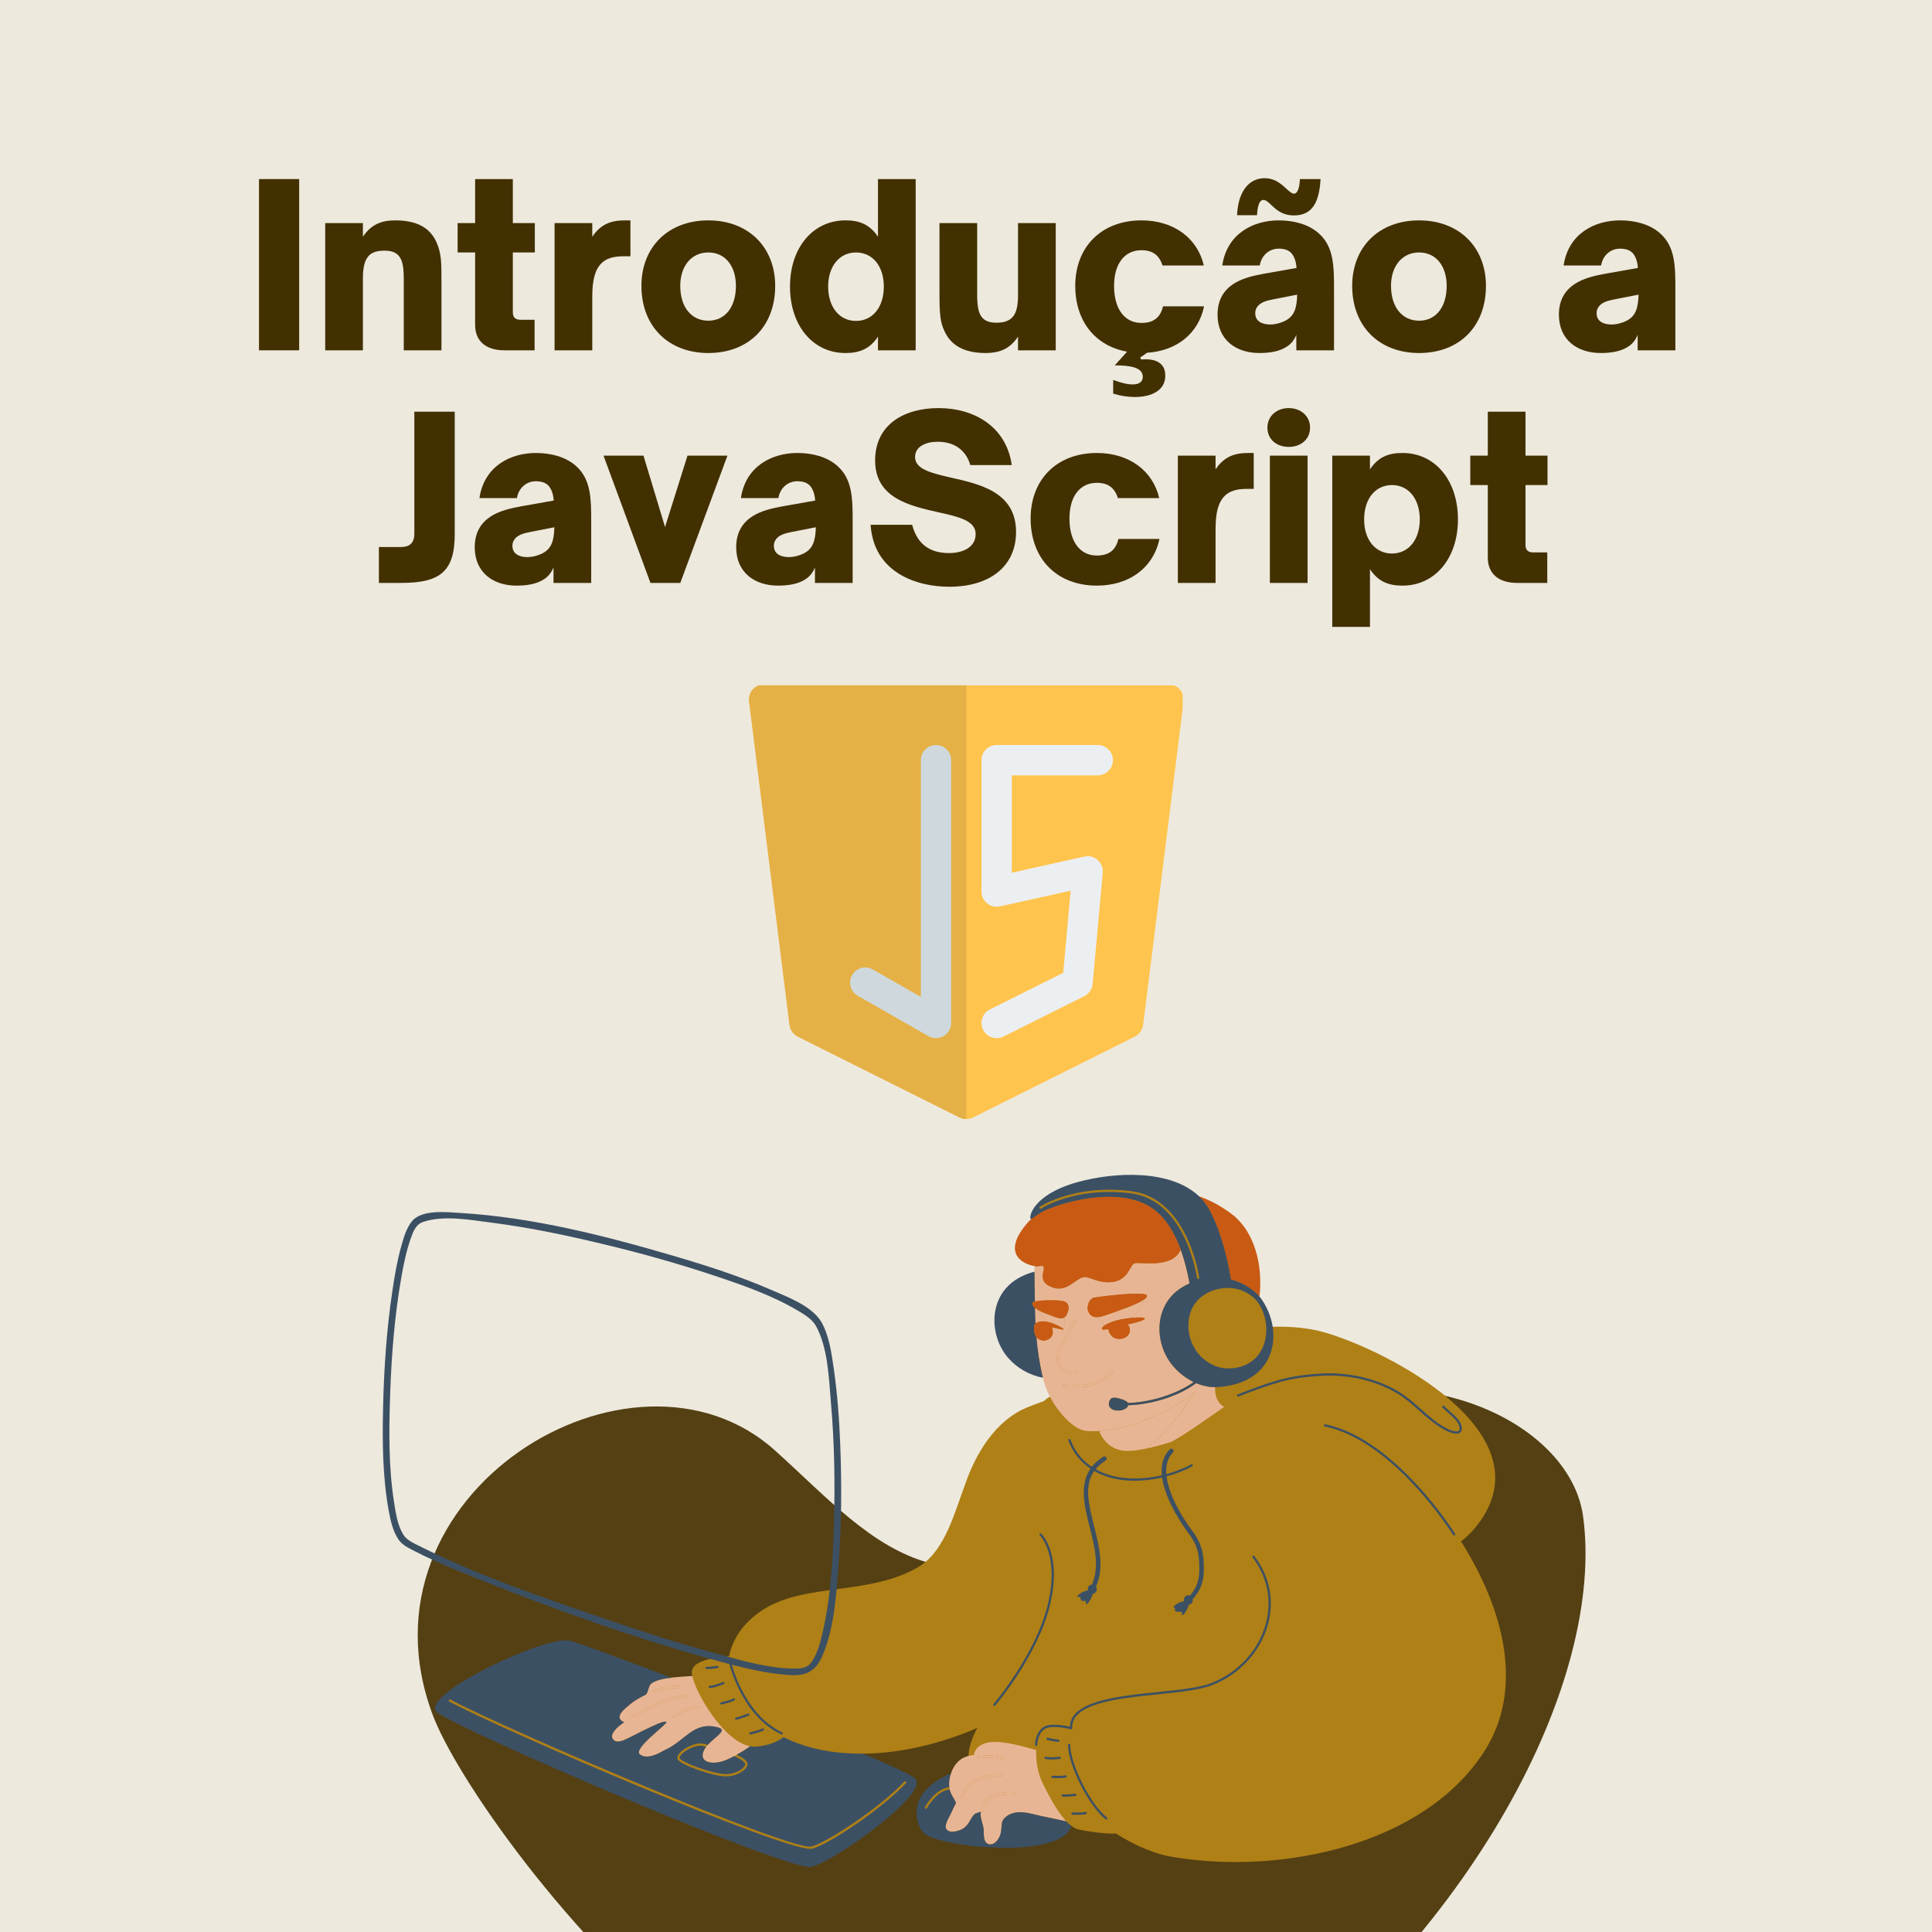 <svg xmlns="http://www.w3.org/2000/svg" xmlns:xlink="http://www.w3.org/1999/xlink" width="600" zoomAndPan="magnify" viewBox="0 0 450 450" height="600" preserveAspectRatio="xMidYMid meet" version="1.0"><defs><g/><clipPath id="id1"><path d="M 97 323 L 370 323 L 370 450 L 97 450 Z M 97 323 " clip-rule="nonzero"/></clipPath><clipPath id="id2"><path d="M 29.754 488.242 L 122.363 236.219 L 394.098 336.066 L 301.488 588.094 Z M 29.754 488.242 " clip-rule="nonzero"/></clipPath><clipPath id="id3"><path d="M 29.754 488.242 L 122.363 236.219 L 394.098 336.066 L 301.488 588.094 Z M 29.754 488.242 " clip-rule="nonzero"/></clipPath><clipPath id="id4"><path d="M 101.188 382 L 213.68 382 L 213.68 434.855 L 101.188 434.855 Z M 101.188 382 " clip-rule="nonzero"/></clipPath><clipPath id="id5"><path d="M 174.215 159.637 L 275.465 159.637 L 275.465 260.887 L 174.215 260.887 Z M 174.215 159.637 " clip-rule="nonzero"/></clipPath><clipPath id="id6"><path d="M 174.215 159.637 L 226 159.637 L 226 260.887 L 174.215 260.887 Z M 174.215 159.637 " clip-rule="nonzero"/></clipPath></defs><rect x="-45" width="540" fill="#ede9dd" y="-45" height="540" fill-opacity="1"/><rect x="-45" width="540" fill="#ffffff" y="-45" height="540" fill-opacity="1"/><rect x="-45" width="540" fill="#ede9dd" y="-45" height="540" fill-opacity="1"/><g clip-path="url(#id1)"><g clip-path="url(#id2)"><g clip-path="url(#id3)"><path fill="#544013" d="M 285.523 492.586 C 202.918 551.852 111.059 426.762 100.836 399.559 C 81.324 347.895 147.289 307.965 180.516 337.848 C 204.648 359.523 221.656 384.59 272.93 342.352 C 315.59 307.238 365.234 327.258 368.73 353.188 C 373.891 391.059 343.637 450.859 285.523 492.586 Z M 285.523 492.586 " fill-opacity="1" fill-rule="nonzero"/></g></g></g><path fill="#af8016" d="M 340.305 359.031 C 341.699 357.945 343 356.648 344.184 355.105 C 360.629 333.641 322.961 314.512 308.602 310.367 C 304.914 309.301 300.777 308.914 296.43 309.031 C 296.438 309.082 296.441 309.133 296.449 309.188 C 296.441 309.188 296.438 309.188 296.434 309.188 L 296.293 309.191 L 296.273 309.055 C 295.895 306.617 294.902 304.277 293.402 302.285 C 293.367 302.234 293.324 302.184 293.285 302.137 L 293.191 302.023 L 293.199 301.957 C 294.109 294.156 291.688 286.746 287.023 283.074 C 284.535 281.176 281.984 279.77 279.223 278.777 L 279.191 278.762 L 279.168 278.742 C 274.848 274.656 268.188 273.801 263.355 273.801 C 259.348 273.801 254.961 274.402 251.008 275.496 C 243.035 277.699 240.434 281.422 240.152 283.273 C 240.102 283.613 240.152 283.789 240.195 283.84 L 240.434 283.914 L 240.242 284.098 C 239.855 284.469 239.555 284.789 239.289 285.102 C 236.957 287.852 236.105 290.137 236.758 291.887 C 237.395 293.598 239.43 294.492 240.98 294.738 L 241.117 294.758 L 241.113 294.895 C 241.102 295.332 241.094 295.77 241.094 296.207 L 241.094 296.328 L 240.977 296.355 C 238.266 297.051 235.926 298.414 234.383 300.207 C 233.004 301.809 232.133 303.832 231.863 306.059 C 231.43 309.625 232.559 313.391 234.887 316.121 C 236.895 318.477 239.832 320.168 242.941 320.754 L 243.043 320.77 L 243.066 320.867 C 243.141 321.16 243.215 321.445 243.293 321.734 C 243.602 322.863 244.066 324.031 244.68 325.211 L 244.742 325.34 L 244.625 325.414 C 244.621 325.418 244.617 325.422 244.613 325.422 C 244.59 325.375 244.562 325.332 244.539 325.281 C 243.891 325.707 243.414 326.066 243.141 326.34 C 241.719 326.84 240.367 327.363 239.168 327.844 C 231.883 330.875 227.332 338.461 224.906 345.438 C 222.477 351.805 220.352 360.602 214.586 364.547 C 208.863 368.262 201.527 369.285 194.859 370.148 C 194.855 370.203 194.852 370.258 194.844 370.309 C 194.695 370.332 194.547 370.352 194.398 370.367 L 193.668 370.461 C 193.523 370.484 193.379 370.504 193.234 370.527 C 193.238 370.473 193.246 370.418 193.254 370.363 C 187.012 371.258 180.793 372.215 175.738 376.375 C 172.621 378.898 170.527 382.215 169.832 385.73 C 169.645 385.746 169.43 385.766 169.184 385.789 C 169.328 385.828 169.473 385.867 169.617 385.906 C 168.121 386.043 166.828 386.23 165.734 386.473 C 165.621 386.441 165.508 386.41 165.395 386.379 C 163.23 386.891 161.188 387.793 161.133 389.418 C 161.125 389.676 161.168 390 161.246 390.367 C 161.258 390.418 161.273 390.473 161.285 390.523 L 160.414 390.582 C 159.059 390.672 157.656 390.766 156.387 390.918 L 156.348 390.922 L 156.312 390.906 C 143.754 386.137 134.465 382.758 132.645 382.305 C 132.414 382.246 132.125 382.215 131.785 382.215 C 125.297 382.215 103.348 392.551 101.594 397.301 C 101.379 397.879 101.477 398.336 101.898 398.695 C 106.445 402.574 181.145 434.699 188.703 434.699 C 188.832 434.699 188.934 434.691 189.016 434.672 C 193.367 433.629 211.84 421 213.273 415.746 C 213.441 415.137 213.359 414.684 213.02 414.355 C 212.488 413.84 209.961 412.426 200.945 408.605 L 200.973 408.461 C 200.984 408.461 200.992 408.461 201.008 408.461 C 207.941 408.398 214.992 407.016 221.262 404.887 C 223.469 404.18 225.59 403.367 227.645 402.457 C 226.305 404.898 225.645 407.07 225.586 408.984 C 225.637 408.973 225.691 408.965 225.746 408.953 C 225.746 408.965 225.742 408.977 225.742 408.988 L 225.738 409.109 L 225.625 409.137 C 224.215 409.492 223.211 410.234 222.375 411.531 C 222.102 411.977 221.863 412.484 221.668 413.035 L 221.648 413.098 L 221.586 413.125 C 219.891 413.871 218.312 414.828 216.883 415.973 C 213.875 418.387 213.57 421.242 213.656 422.73 C 213.785 424.977 214.852 426.629 215.789 427.219 C 218.387 428.852 226.789 430.227 234.137 430.227 C 242.922 430.227 248.484 428.414 249.398 425.25 L 249.422 425.184 C 249.465 425.219 249.508 425.258 249.551 425.293 C 250.148 425.734 250.754 426.043 251.367 426.156 C 253.254 426.531 257.285 427.215 259.926 427.062 C 264.504 429.977 269.398 432.016 273.645 432.598 C 298.57 436.672 331.602 429.781 345.652 408.039 C 355.254 393.227 350.098 374.512 340.305 359.031 " fill-opacity="1" fill-rule="nonzero"/><path fill="#e8b594" d="M 162.984 397.781 C 161.16 397.781 158.41 398.871 157.102 400.117 C 157.051 400.168 156.984 400.191 156.922 400.191 C 156.852 400.191 156.785 400.164 156.73 400.109 C 156.633 400.008 156.637 399.84 156.742 399.742 C 158.156 398.395 161.016 397.258 162.984 397.258 C 163.129 397.258 163.246 397.371 163.246 397.52 C 163.246 397.664 163.129 397.781 162.984 397.781 Z M 154.32 396.715 C 151.621 397.824 149.195 398.988 146.914 400.285 C 146.871 400.309 146.828 400.32 146.785 400.32 C 146.691 400.32 146.605 400.273 146.555 400.188 C 146.484 400.062 146.527 399.902 146.652 399.832 C 148.957 398.523 151.402 397.348 154.117 396.23 C 155.488 395.645 156.785 395.375 158.289 395.066 C 158.801 394.961 159.336 394.852 159.895 394.723 C 160.035 394.688 160.176 394.777 160.207 394.918 C 160.238 395.059 160.152 395.199 160.012 395.23 C 159.445 395.359 158.91 395.473 158.398 395.578 C 156.922 395.883 155.648 396.148 154.32 396.715 Z M 152.164 393.684 C 153.832 393.191 155.723 392.629 157.781 392.629 C 157.926 392.629 158.043 392.746 158.043 392.891 C 158.043 393.035 157.926 393.152 157.781 393.152 C 155.797 393.152 153.945 393.699 152.312 394.184 C 152.289 394.191 152.266 394.195 152.242 394.195 C 152.125 394.195 152.023 394.121 151.988 394.008 C 151.949 393.871 152.027 393.727 152.164 393.684 Z M 161.246 390.367 C 159.605 390.48 157.906 390.578 156.367 390.762 C 154.316 391.008 152.559 391.406 151.617 392.211 C 150.984 392.754 150.988 394.457 150.301 394.777 C 149.613 395.098 148.254 395.801 147.012 396.758 C 145.277 398.18 142.883 400.008 145.371 401.148 C 143.496 402.426 142.039 403.918 142.719 405.004 C 143.727 406.617 146.188 404.852 149.426 403.277 C 152.66 401.703 154.809 400.684 155.211 401.09 C 155.617 401.492 147.375 407.27 149.027 408.617 C 150.68 409.965 153.559 408.371 154.781 407.637 C 159.438 405.68 161.457 400.844 167.094 402.312 C 169.727 402.922 166.664 404.402 164.832 406.438 C 164.707 406.582 164.582 406.727 164.473 406.875 C 164.242 407.168 164.051 407.473 163.91 407.785 C 162.684 410.512 165.984 411.305 169.297 409.867 C 169.82 409.641 170.398 409.359 171.004 409.039 C 171.195 408.941 171.387 408.836 171.582 408.727 C 172.605 408.16 173.688 407.484 174.73 406.738 C 168.59 405.574 162.16 394.594 161.246 390.367 " fill-opacity="1" fill-rule="nonzero"/><path fill="#e8b594" d="M 236.449 417.988 C 234.754 417.848 231.496 418 230.031 419.465 C 229.473 420.02 229.227 420.73 229.297 421.566 C 229.309 421.711 229.199 421.84 229.059 421.852 C 229.051 421.852 229.043 421.852 229.035 421.852 C 228.898 421.852 228.785 421.75 228.773 421.609 C 228.691 420.613 228.988 419.766 229.66 419.094 C 231.16 417.598 234.281 417.281 236.492 417.465 C 236.637 417.48 236.746 417.605 236.73 417.75 C 236.719 417.895 236.586 418 236.449 417.988 Z M 224.324 418.73 C 224.289 418.84 224.188 418.91 224.078 418.91 C 224.051 418.91 224.02 418.906 223.996 418.895 C 223.859 418.848 223.781 418.703 223.828 418.566 C 225.312 414.078 229.25 413.348 233.285 413.227 C 233.43 413.23 233.547 413.336 233.555 413.48 C 233.559 413.621 233.445 413.746 233.297 413.75 C 229.457 413.863 225.707 414.547 224.324 418.73 Z M 227.969 409.059 C 229.637 408.719 231.566 408.82 233.559 409.344 C 233.699 409.379 233.785 409.523 233.746 409.66 C 233.715 409.781 233.609 409.855 233.496 409.855 C 233.473 409.855 233.449 409.855 233.426 409.848 C 231.512 409.344 229.66 409.25 228.074 409.57 C 227.93 409.598 227.793 409.508 227.766 409.367 C 227.734 409.223 227.828 409.086 227.969 409.059 Z M 241.363 407.629 C 239.543 407.156 237.805 406.609 236.09 406.266 C 233.348 405.688 228.02 404.781 226.848 408.512 L 227.008 408.746 C 226.523 408.797 226.047 408.867 225.586 408.984 C 224.348 409.297 223.211 409.945 222.242 411.449 C 221.953 411.922 221.715 412.441 221.523 412.98 C 221.141 414.051 220.969 415.203 221.109 416.266 C 221.133 416.438 221.16 416.613 221.199 416.785 C 221.391 417.883 222.266 418.922 222.676 419.945 C 222.25 420.781 221.809 421.637 221.406 422.555 C 220.949 423.535 219.512 425.676 220.781 426.375 C 221.637 426.98 223.477 426.422 224.25 425.957 C 225.789 425.02 225.934 423.527 227.062 422.492 C 227.23 422.375 227.754 422.199 228.48 421.988 C 228.449 422.156 228.426 422.332 228.41 422.516 C 228.375 423.73 229.02 425.023 229.109 426.094 C 229.195 427.16 228.949 429.066 230.199 429.504 C 231.59 430.059 232.906 428.066 233.086 426.977 C 233.492 425.328 232.867 424.301 234.383 423.102 C 236.793 421.285 239.848 422.379 242.453 422.973 C 244.473 423.371 246.422 423.816 248.375 424.234 C 245.906 421.645 243.773 417.16 242.621 414.855 C 241.73 412.777 241.23 410.113 241.363 407.629 " fill-opacity="1" fill-rule="nonzero"/><path fill="#e8b594" d="M 265.059 337.746 C 264.535 337.82 264.039 337.875 263.566 337.91 C 264.039 337.875 264.535 337.82 265.059 337.746 " fill-opacity="1" fill-rule="nonzero"/><path fill="#e8b594" d="M 253.707 322.867 C 252.875 323.07 251.676 323.125 250.57 323.125 C 249.148 323.125 247.891 323.031 247.801 323.023 C 247.652 323.012 247.547 322.887 247.559 322.742 C 247.566 322.598 247.707 322.492 247.84 322.504 C 247.879 322.504 251.766 322.797 253.602 322.355 C 255.43 322.039 257.922 320.734 258.746 319.297 C 258.816 319.168 258.977 319.129 259.102 319.199 C 259.227 319.273 259.27 319.43 259.199 319.555 C 258.273 321.172 255.629 322.535 253.707 322.867 Z M 246.719 318.539 C 245.973 317.449 245.941 315.805 246.633 314.023 C 247.242 312.504 249.906 307.891 250.02 307.695 C 250.094 307.57 250.25 307.527 250.379 307.598 C 250.504 307.668 250.547 307.832 250.473 307.957 C 250.445 308.004 247.715 312.734 247.121 314.215 C 246.492 315.828 246.504 317.297 247.152 318.242 C 247.742 319.105 248.832 319.543 250.398 319.543 C 250.543 319.543 250.66 319.66 250.66 319.805 C 250.66 319.949 250.543 320.066 250.398 320.066 C 248.648 320.066 247.41 319.551 246.719 318.539 Z M 254.91 302.227 C 256.23 302.004 266.867 300.598 267.145 301.777 C 267.207 302.031 266.957 302.328 266.496 302.656 C 265.914 304.289 264.77 305.801 263.48 306.965 C 265.16 306.801 266.559 306.828 266.645 307.078 C 266.805 307.559 263.379 308.391 262.625 308.477 C 263.406 309.207 263.398 310.582 262.422 311.328 C 261.613 311.949 260.367 312.039 259.469 311.586 C 258.758 311.227 258.141 310.121 258.191 309.68 C 258.219 309.461 257.113 309.789 256.84 309.699 C 256.641 309.633 256.469 309.227 257.402 308.629 C 256.582 308.062 256.055 307.379 255.73 306.773 C 254.773 306.855 253.934 306.574 253.477 305.445 C 253.02 304.508 253.594 302.445 254.91 302.227 Z M 283.824 326.488 C 283.188 325.531 282.98 324.352 283.023 323.086 C 281.52 323.105 280.02 322.766 278.609 322.168 C 274.211 325.457 267.59 327.199 262.793 327.301 C 262.66 327.984 261.59 328.605 260.238 328.543 C 258.699 328.469 257.949 327.555 258.395 326.34 C 258.77 325.32 259.66 325.359 261.586 326.023 C 262.184 326.23 262.539 326.496 262.703 326.777 C 267.316 326.684 273.723 324.98 278.031 321.906 C 276.184 321.016 274.512 319.691 273.215 318.172 C 270.844 315.387 269.719 311.566 270.152 307.988 C 270.414 305.828 271.242 303.754 272.711 302.051 C 273.867 300.711 275.379 299.676 277.062 298.945 C 276.637 296.52 275.988 293.738 275 291.047 C 273.082 295.648 265.426 293.812 264.227 294.262 C 263.012 294.719 262.812 298.949 257.68 298.648 C 254.422 298.457 253.434 296.828 251.609 297.738 C 249.562 298.879 247.621 301.293 244.281 299.473 C 240.945 297.652 245.008 294.25 241.824 294.934 C 241.672 294.965 241.355 294.957 240.957 294.891 C 240.945 295.332 240.938 295.77 240.938 296.203 C 240.926 298.371 241.02 300.477 241.035 302.242 C 241.035 302.512 241.039 302.82 241.043 303.156 C 242.508 302.777 246.289 302.758 247.629 303.055 C 249.281 303.422 249 305.051 248.543 305.992 C 248.383 306.387 248.184 306.648 247.953 306.816 C 248.078 307.812 247.93 308.84 247.473 309.371 C 247.641 309.492 247.73 309.586 247.719 309.625 C 247.605 309.902 244.945 308.949 245.059 309.293 C 245.422 310.371 245.176 311.43 244.25 311.934 C 243.363 312.418 242.488 312.328 241.656 311.734 C 241.562 311.664 241.477 311.574 241.398 311.477 C 241.66 314.441 242.117 317.727 242.914 320.906 C 242.988 321.199 243.062 321.488 243.141 321.777 C 243.465 322.957 243.945 324.145 244.539 325.285 C 246.715 329.484 250.367 333.043 252.941 333.277 C 253.914 333.367 254.945 333.371 256.012 333.301 C 263.527 332.824 272.973 328.691 278.461 324.066 C 278.461 324.066 278.465 324.066 278.465 324.066 C 278.086 324.648 277.691 325.223 277.297 325.785 C 275.215 328.742 273.094 331.723 270.508 334.27 C 269.324 335.434 268.078 336.488 266.781 337.441 C 268.645 337.062 270.715 336.5 272.84 335.832 C 276.672 333.73 280.82 330.652 285.148 327.684 C 284.613 327.395 284.16 327.008 283.824 326.488 " fill-opacity="1" fill-rule="nonzero"/><path fill="#e8b594" d="M 266.781 337.441 C 266.781 337.441 266.781 337.441 266.785 337.441 C 266.594 337.48 266.402 337.516 266.215 337.551 C 266.402 337.516 266.59 337.48 266.781 337.441 " fill-opacity="1" fill-rule="nonzero"/><path fill="#e8b594" d="M 243.996 307.898 C 243.188 307 242.402 305.934 241.648 305.031 C 241.414 304.891 241.219 304.754 241.059 304.621 C 241.078 305.684 241.113 306.934 241.18 308.301 C 241.852 307.699 242.918 307.672 243.996 307.898 " fill-opacity="1" fill-rule="nonzero"/><path fill="#e8b594" d="M 236.492 417.465 C 234.281 417.281 231.16 417.598 229.66 419.094 C 228.988 419.766 228.691 420.609 228.773 421.609 C 228.785 421.75 228.898 421.852 229.035 421.852 C 229.043 421.852 229.051 421.852 229.059 421.852 C 229.199 421.84 229.309 421.711 229.297 421.566 C 229.227 420.73 229.473 420.023 230.031 419.465 C 231.496 418 234.754 417.848 236.449 417.988 C 236.586 418 236.719 417.895 236.73 417.75 C 236.746 417.605 236.637 417.48 236.492 417.465 " fill-opacity="1" fill-rule="nonzero"/><path fill="#e8b594" d="M 233.551 413.48 C 233.547 413.336 233.43 413.23 233.285 413.227 C 229.25 413.348 225.312 414.078 223.828 418.566 C 223.781 418.703 223.859 418.848 223.996 418.895 C 224.02 418.906 224.047 418.91 224.078 418.91 C 224.184 418.91 224.289 418.84 224.324 418.73 C 225.707 414.547 229.457 413.863 233.297 413.75 C 233.445 413.746 233.555 413.621 233.551 413.48 " fill-opacity="1" fill-rule="nonzero"/><path fill="#e8b594" d="M 228.074 409.57 C 229.66 409.25 231.512 409.344 233.426 409.848 C 233.449 409.855 233.473 409.855 233.492 409.855 C 233.609 409.855 233.715 409.781 233.746 409.66 C 233.781 409.523 233.699 409.379 233.559 409.344 C 231.566 408.82 229.633 408.719 227.969 409.059 C 227.828 409.086 227.734 409.223 227.766 409.367 C 227.793 409.508 227.93 409.598 228.074 409.57 " fill-opacity="1" fill-rule="nonzero"/><path fill="#e8b594" d="M 278.461 324.066 C 272.973 328.691 263.527 332.824 256.012 333.301 C 256.141 333.645 256.293 333.977 256.469 334.301 C 256.648 334.629 256.852 334.949 257.082 335.25 C 257.309 335.555 257.562 335.84 257.84 336.105 C 258.117 336.371 258.422 336.617 258.754 336.836 C 259.078 337.055 259.434 337.246 259.812 337.406 C 260.191 337.566 260.598 337.699 261.027 337.797 C 261.18 337.832 261.344 337.859 261.512 337.879 C 261.547 337.883 261.582 337.887 261.621 337.891 C 261.789 337.914 261.969 337.926 262.152 337.934 C 262.172 337.938 262.191 337.938 262.211 337.938 C 262.391 337.945 262.582 337.949 262.773 337.945 C 262.801 337.945 262.824 337.945 262.852 337.945 C 263.059 337.941 263.277 337.93 263.504 337.914 C 263.523 337.914 263.543 337.914 263.566 337.91 C 264.039 337.879 264.535 337.824 265.059 337.746 C 265.07 337.742 265.082 337.742 265.094 337.742 C 265.633 337.66 266.195 337.562 266.781 337.441 C 268.078 336.488 269.324 335.434 270.508 334.27 C 273.094 331.723 275.215 328.746 277.297 325.785 C 277.691 325.223 278.086 324.648 278.465 324.066 C 278.465 324.066 278.465 324.066 278.461 324.066 " fill-opacity="1" fill-rule="nonzero"/><path fill="#e8b594" d="M 257.402 308.629 C 257.746 308.414 258.23 308.168 258.918 307.91 C 260.152 307.438 261.934 307.121 263.48 306.965 C 264.77 305.801 265.914 304.293 266.496 302.656 C 264.828 303.836 260.367 305.348 257.742 306.27 C 257.07 306.508 256.375 306.719 255.73 306.773 C 256.055 307.379 256.586 308.062 257.402 308.629 " fill-opacity="1" fill-rule="nonzero"/><path fill="#e8b594" d="M 247.953 306.816 C 247.086 307.457 245.773 306.734 244.449 306.27 C 243.176 305.82 242.27 305.41 241.648 305.031 C 242.402 305.934 243.188 307 243.996 307.898 C 245.445 308.207 246.91 308.961 247.477 309.371 C 247.93 308.84 248.078 307.812 247.953 306.816 " fill-opacity="1" fill-rule="nonzero"/><path fill="#e8b594" d="M 250.66 319.805 C 250.66 319.66 250.543 319.543 250.398 319.543 C 248.832 319.543 247.738 319.105 247.148 318.242 C 246.504 317.297 246.492 315.828 247.121 314.215 C 247.715 312.734 250.445 308.004 250.473 307.957 C 250.547 307.832 250.504 307.668 250.375 307.598 C 250.25 307.527 250.094 307.57 250.02 307.695 C 249.906 307.891 247.242 312.504 246.633 314.023 C 245.938 315.805 245.969 317.449 246.715 318.539 C 247.41 319.551 248.648 320.066 250.398 320.066 C 250.543 320.066 250.66 319.949 250.66 319.805 " fill-opacity="1" fill-rule="nonzero"/><path fill="#e8b594" d="M 259.199 319.555 C 259.27 319.43 259.227 319.273 259.102 319.199 C 258.977 319.129 258.816 319.168 258.742 319.297 C 257.922 320.734 255.43 322.039 253.602 322.355 C 251.766 322.797 247.875 322.504 247.84 322.504 C 247.707 322.492 247.566 322.598 247.559 322.742 C 247.547 322.887 247.652 323.012 247.797 323.023 C 247.891 323.031 249.148 323.125 250.57 323.125 C 251.672 323.125 252.875 323.07 253.707 322.867 C 255.629 322.535 258.273 321.172 259.199 319.555 " fill-opacity="1" fill-rule="nonzero"/><path fill="#e8b594" d="M 162.984 397.258 C 161.016 397.258 158.156 398.395 156.742 399.742 C 156.637 399.84 156.633 400.004 156.73 400.109 C 156.785 400.164 156.852 400.191 156.922 400.191 C 156.984 400.191 157.051 400.164 157.102 400.117 C 158.41 398.871 161.16 397.781 162.984 397.781 C 163.129 397.781 163.246 397.66 163.246 397.52 C 163.246 397.371 163.129 397.258 162.984 397.258 " fill-opacity="1" fill-rule="nonzero"/><path fill="#e8b594" d="M 160.012 395.23 C 160.152 395.199 160.238 395.059 160.207 394.918 C 160.176 394.777 160.035 394.688 159.895 394.723 C 159.336 394.852 158.801 394.961 158.289 395.066 C 156.785 395.379 155.488 395.645 154.117 396.234 C 151.402 397.348 148.961 398.523 146.652 399.832 C 146.527 399.902 146.484 400.062 146.555 400.188 C 146.605 400.273 146.691 400.32 146.785 400.32 C 146.828 400.32 146.871 400.309 146.914 400.285 C 149.199 398.992 151.621 397.824 154.32 396.715 C 155.648 396.148 156.922 395.883 158.398 395.578 C 158.91 395.473 159.445 395.359 160.012 395.23 " fill-opacity="1" fill-rule="nonzero"/><path fill="#e8b594" d="M 152.242 394.195 C 152.266 394.195 152.289 394.191 152.312 394.184 C 153.945 393.699 155.797 393.152 157.781 393.152 C 157.926 393.152 158.043 393.035 158.043 392.891 C 158.043 392.746 157.926 392.629 157.781 392.629 C 155.723 392.629 153.832 393.188 152.164 393.684 C 152.027 393.723 151.949 393.867 151.988 394.008 C 152.023 394.121 152.125 394.195 152.242 394.195 " fill-opacity="1" fill-rule="nonzero"/><g clip-path="url(#id4)"><path fill="#3c5064" d="M 189.113 430.605 C 189.016 430.629 188.891 430.641 188.742 430.641 C 181.625 430.641 118.969 403.887 104.469 396.238 L 104.711 395.773 C 119.105 403.367 184.387 431.188 188.992 430.098 C 192.457 429.266 205.219 420.879 210.781 414.812 L 211.168 415.168 C 205.75 421.074 193.02 429.668 189.113 430.605 Z M 213.129 414.242 C 212.281 413.422 207.652 411.277 201.008 408.461 C 194.488 408.52 188.074 407.402 182.504 404.621 C 181.207 405.602 179.223 406.531 176.246 406.82 C 175.746 406.867 175.234 406.832 174.727 406.738 C 173.688 407.484 172.605 408.16 171.582 408.727 C 172.703 409.246 173.602 409.812 173.988 410.438 C 174.176 410.77 174.141 411.176 173.898 411.586 C 173.27 412.648 171.312 413.754 169.113 413.754 C 169.031 413.754 168.945 413.75 168.863 413.75 C 165.887 413.633 158.34 411.039 157.816 409.711 C 157.738 409.5 157.711 409.145 158.055 408.637 C 158.863 407.453 161.266 406.078 163.152 406.078 C 163.523 406.078 163.867 406.129 164.176 406.23 C 164.371 406.297 164.594 406.363 164.832 406.438 C 166.664 404.402 169.727 402.922 167.094 402.312 C 161.457 400.844 159.438 405.68 154.781 407.637 C 153.559 408.371 150.68 409.965 149.027 408.617 C 147.375 407.27 155.617 401.492 155.211 401.09 C 154.809 400.684 152.66 401.703 149.426 403.277 C 146.188 404.852 143.727 406.617 142.719 405.004 C 142.039 403.918 143.496 402.426 145.371 401.148 C 142.883 400.008 145.277 398.18 147.012 396.758 C 148.254 395.801 149.613 395.098 150.301 394.777 C 150.988 394.457 150.984 392.754 151.617 392.211 C 152.559 391.402 154.316 391.008 156.367 390.762 C 144.293 386.172 134.57 382.621 132.684 382.152 C 127.215 380.789 97.23 394.91 101.801 398.812 C 106.367 402.715 183.898 436.059 189.055 434.824 C 194.207 433.586 216.719 417.707 213.129 414.242 " fill-opacity="1" fill-rule="nonzero"/></g><path fill="#3c5064" d="M 164.473 406.875 C 164.309 406.824 164.148 406.773 164.012 406.727 C 163.754 406.641 163.465 406.602 163.152 406.602 C 161.449 406.602 159.211 407.875 158.488 408.934 C 158.32 409.176 158.254 409.391 158.305 409.52 C 158.676 410.465 165.797 413.109 168.883 413.227 C 170.965 413.305 172.887 412.273 173.445 411.32 C 173.551 411.148 173.648 410.898 173.539 410.703 C 173.172 410.113 172.203 409.555 171.004 409.039 C 170.398 409.359 169.82 409.641 169.297 409.867 C 165.984 411.305 162.684 410.512 163.91 407.785 C 164.051 407.473 164.242 407.168 164.473 406.875 " fill-opacity="1" fill-rule="nonzero"/><path fill="#3c5064" d="M 242.453 422.973 C 239.848 422.383 236.793 421.285 234.383 423.102 C 232.867 424.305 233.492 425.328 233.086 426.977 C 232.906 428.066 231.59 430.062 230.199 429.504 C 228.949 429.066 229.195 427.164 229.109 426.094 C 229.02 425.023 228.375 423.73 228.41 422.516 C 228.426 422.332 228.449 422.16 228.48 421.988 C 227.754 422.199 227.23 422.375 227.062 422.492 C 225.934 423.527 225.789 425.02 224.25 425.957 C 223.477 426.422 221.637 426.98 220.781 426.375 C 219.512 425.676 220.949 423.535 221.406 422.559 C 221.809 421.637 222.25 420.781 222.676 419.945 C 222.266 418.926 221.391 417.883 221.199 416.785 C 218.785 417.121 216.977 419.332 215.871 421.172 C 215.824 421.254 215.738 421.297 215.648 421.297 C 215.602 421.297 215.555 421.289 215.516 421.262 C 215.391 421.188 215.348 421.027 215.426 420.902 C 217.074 418.156 219.031 416.562 221.109 416.266 C 220.969 415.203 221.141 414.051 221.523 412.98 C 219.957 413.668 218.352 414.594 216.789 415.848 C 211.668 419.957 213.488 425.957 215.707 427.352 C 220.688 430.477 247.324 432.996 249.555 425.289 C 249.156 424.992 248.762 424.641 248.375 424.234 C 246.422 423.816 244.473 423.371 242.453 422.973 " fill-opacity="1" fill-rule="nonzero"/><path fill="#3c5064" d="M 167.129 388.531 C 167.27 388.512 167.371 388.383 167.352 388.234 C 167.336 388.094 167.199 387.988 167.059 388.012 L 166.797 388.047 C 166.086 388.137 165.281 388.238 164.566 388.238 C 164.43 388.242 164.305 388.352 164.301 388.496 C 164.301 388.641 164.414 388.758 164.562 388.762 C 164.582 388.762 164.605 388.762 164.625 388.762 C 165.363 388.762 166.16 388.656 166.867 388.562 L 167.129 388.531 " fill-opacity="1" fill-rule="nonzero"/><path fill="#3c5064" d="M 165.305 393.164 C 165.309 393.164 165.316 393.164 165.32 393.164 C 166.406 393.105 167.512 392.68 168.578 392.266 C 168.711 392.211 168.777 392.059 168.727 391.926 C 168.672 391.789 168.523 391.727 168.387 391.777 C 167.359 392.176 166.297 392.59 165.293 392.641 C 165.148 392.648 165.035 392.77 165.043 392.914 C 165.051 393.055 165.164 393.164 165.305 393.164 " fill-opacity="1" fill-rule="nonzero"/><path fill="#3c5064" d="M 168.02 397.016 C 168.043 397.016 168.066 397.016 168.09 397.008 C 168.332 396.941 168.578 396.879 168.824 396.82 C 169.57 396.633 170.348 396.441 171.07 396.059 C 171.195 395.988 171.246 395.832 171.18 395.703 C 171.109 395.574 170.953 395.527 170.824 395.598 C 170.16 395.953 169.449 396.125 168.699 396.312 C 168.449 396.375 168.199 396.434 167.949 396.504 C 167.809 396.543 167.73 396.688 167.766 396.824 C 167.801 396.941 167.906 397.016 168.02 397.016 " fill-opacity="1" fill-rule="nonzero"/><path fill="#3c5064" d="M 174.359 399.641 C 174.496 399.602 174.578 399.457 174.539 399.316 C 174.5 399.18 174.359 399.098 174.219 399.137 C 173.867 399.234 173.52 399.367 173.148 399.508 C 172.598 399.719 172.023 399.934 171.43 400.031 C 171.285 400.055 171.191 400.188 171.215 400.332 C 171.234 400.461 171.348 400.551 171.473 400.551 C 171.484 400.551 171.5 400.551 171.516 400.547 C 172.16 400.441 172.758 400.215 173.336 399.996 C 173.691 399.859 174.031 399.73 174.359 399.641 " fill-opacity="1" fill-rule="nonzero"/><path fill="#3c5064" d="M 174.781 404.004 C 174.805 404.004 174.828 404 174.852 403.992 C 175.098 403.926 175.344 403.863 175.59 403.805 C 176.336 403.617 177.109 403.426 177.832 403.043 C 177.961 402.973 178.008 402.816 177.941 402.688 C 177.871 402.559 177.715 402.512 177.586 402.578 C 176.922 402.934 176.211 403.109 175.465 403.293 C 175.215 403.359 174.961 403.418 174.711 403.488 C 174.574 403.527 174.492 403.672 174.531 403.812 C 174.562 403.93 174.668 404.004 174.781 404.004 " fill-opacity="1" fill-rule="nonzero"/><path fill="#3c5064" d="M 242.914 320.906 C 242.117 317.727 241.66 314.441 241.398 311.477 C 240.742 310.625 240.715 308.773 241.09 308.387 C 241.121 308.355 241.152 308.332 241.18 308.301 C 241.113 306.93 241.078 305.684 241.062 304.617 C 240.688 304.312 240.508 304.031 240.457 303.781 C 240.457 303.781 240.457 303.777 240.457 303.777 C 240.434 303.672 240.434 303.574 240.457 303.48 C 240.48 303.352 240.699 303.246 241.043 303.156 C 241.039 302.816 241.039 302.512 241.035 302.242 C 241.02 300.477 240.93 298.371 240.938 296.203 C 238.344 296.867 235.93 298.168 234.266 300.102 C 232.797 301.805 231.969 303.879 231.707 306.039 C 231.273 309.617 232.398 313.438 234.77 316.223 C 236.812 318.621 239.785 320.316 242.914 320.906 " fill-opacity="1" fill-rule="nonzero"/><path fill="#3c5064" d="M 231.613 397.34 C 231.688 397.34 231.762 397.309 231.812 397.25 C 231.91 397.133 241.656 385.711 244.539 373.941 C 247.441 362.09 242.738 357.406 242.535 357.215 C 242.434 357.113 242.266 357.117 242.168 357.219 C 242.066 357.324 242.07 357.492 242.176 357.59 C 242.223 357.637 246.859 362.254 244.031 373.816 C 241.176 385.461 231.516 396.793 231.414 396.906 C 231.32 397.016 231.336 397.18 231.445 397.277 C 231.492 397.316 231.555 397.34 231.613 397.34 " fill-opacity="1" fill-rule="nonzero"/><path fill="#3c5064" d="M 249.281 406.41 C 249.281 406.266 249.164 406.148 249.02 406.148 C 248.875 406.148 248.758 406.266 248.758 406.41 C 248.758 411.082 253.672 420.805 257.523 423.746 C 257.57 423.785 257.625 423.805 257.684 423.805 C 257.762 423.805 257.84 423.77 257.891 423.699 C 257.977 423.586 257.953 423.422 257.84 423.332 C 254.082 420.461 249.281 410.969 249.281 406.41 " fill-opacity="1" fill-rule="nonzero"/><path fill="#3c5064" d="M 280.383 364.855 C 280.383 361.312 279.664 359.156 277.535 356.324 C 275.188 353.191 272.242 348.141 271.715 343.879 C 273.918 343.289 275.965 342.48 277.691 341.555 C 277.816 341.488 277.867 341.328 277.797 341.203 C 277.73 341.074 277.57 341.027 277.441 341.094 C 275.766 341.992 273.789 342.777 271.66 343.355 C 271.504 341.383 271.918 339.605 273.207 338.316 C 273.414 338.109 273.414 337.781 273.207 337.578 C 273.004 337.371 272.672 337.371 272.469 337.578 C 270.844 339.199 270.402 341.344 270.617 343.617 C 266.293 344.629 261.457 344.746 257.285 343.18 C 256.539 342.902 255.855 342.562 255.199 342.195 C 255.789 341.473 256.551 340.801 257.523 340.184 C 257.77 340.027 257.84 339.703 257.688 339.461 C 257.531 339.215 257.211 339.145 256.965 339.297 C 255.836 340.012 254.969 340.801 254.301 341.652 C 252.023 340.137 250.352 338.027 249.336 335.34 C 249.285 335.203 249.133 335.137 248.996 335.188 C 248.863 335.238 248.793 335.387 248.844 335.523 C 249.879 338.27 251.637 340.488 253.992 342.074 C 251.355 345.906 252.602 350.879 253.816 355.723 C 254.969 360.301 256.141 365.012 254.336 369.066 C 253.562 369.117 253.254 369.852 253.406 370.449 C 252.168 370.566 250.812 371.625 250.98 371.902 C 251.086 372.082 251.422 372.043 251.645 371.91 C 251.633 372.262 251.695 372.707 251.914 372.805 C 252.227 372.945 252.652 372.941 252.957 372.867 C 252.867 373.188 252.855 373.586 253.02 373.656 C 253.324 373.789 254.305 372.25 254.543 371.223 C 255.43 371.133 255.68 370.125 255.293 369.516 C 257.262 365.16 256.031 360.246 254.832 355.469 C 253.578 350.477 252.465 346.027 254.871 342.621 C 255.57 343.023 256.312 343.375 257.102 343.668 C 259.379 344.523 261.844 344.891 264.316 344.891 C 266.473 344.891 268.633 344.613 270.68 344.141 C 271.453 349.766 275.98 355.988 276.699 356.949 C 278.695 359.609 279.336 361.531 279.336 364.879 C 279.48 367.863 278.715 369.879 277.164 371.637 C 277.051 371.598 276.93 371.57 276.789 371.57 C 275.953 371.57 275.621 372.344 275.777 372.969 C 274.543 373.078 273.184 374.141 273.352 374.418 C 273.43 374.551 273.625 374.562 273.812 374.512 C 273.609 374.684 273.566 374.98 273.723 375.203 C 273.824 375.344 273.984 375.422 274.148 375.422 C 274.234 375.422 274.316 375.398 274.395 375.355 C 274.695 375.457 275.055 375.449 275.328 375.383 C 275.238 375.703 275.227 376.102 275.395 376.176 C 275.699 376.305 276.68 374.766 276.914 373.738 C 277.609 373.668 277.914 373.031 277.824 372.465 C 279.613 370.5 280.543 368.223 280.383 364.855 " fill-opacity="1" fill-rule="nonzero"/><path fill="#3c5064" d="M 308.652 331.742 C 308.516 331.711 308.375 331.805 308.344 331.945 C 308.316 332.086 308.41 332.223 308.551 332.254 C 324.691 335.547 338.34 357.32 338.477 357.539 C 338.527 357.621 338.613 357.664 338.699 357.664 C 338.746 357.664 338.793 357.652 338.836 357.625 C 338.961 357.551 339 357.387 338.922 357.266 C 338.785 357.043 325.016 335.078 308.652 331.742 " fill-opacity="1" fill-rule="nonzero"/><path fill="#3c5064" d="M 242.211 281.066 C 242.285 281.012 250.199 275.805 263.41 277.426 C 276.723 279.059 279.297 297.414 279.324 297.602 C 279.34 297.742 279.242 297.875 279.098 297.895 C 279.086 297.895 279.074 297.898 279.062 297.898 C 278.934 297.898 278.824 297.801 278.805 297.668 C 278.781 297.488 276.258 279.527 263.348 277.941 C 250.336 276.348 242.578 281.449 242.5 281.5 C 242.383 281.582 242.219 281.547 242.141 281.43 C 242.059 281.309 242.09 281.148 242.211 281.066 Z M 288.148 300.227 C 289.848 300.617 291.922 301.836 292.988 303.348 C 296.93 308.934 295.109 318.742 285.992 318.738 C 283.336 318.738 280.684 317.27 278.973 315.121 C 277.336 313.066 276.559 310.254 276.855 307.617 C 277.035 306.027 277.609 304.5 278.621 303.246 C 280.824 300.516 284.914 299.48 288.148 300.227 Z M 240.125 283.984 C 240.129 283.988 240.133 283.984 240.137 283.984 C 240.363 284.055 241.77 282.535 244.449 281.512 C 250.148 279.332 260.203 277.062 267.117 280.672 C 270.949 282.672 273.414 286.742 275 291.047 C 275.992 293.734 276.641 296.52 277.062 298.945 C 275.379 299.676 273.867 300.711 272.715 302.051 C 271.246 303.754 270.414 305.828 270.152 307.988 C 269.719 311.566 270.844 315.383 273.219 318.172 C 274.516 319.691 276.184 321.016 278.031 321.906 C 273.723 324.977 267.32 326.684 262.703 326.777 C 262.543 326.496 262.188 326.23 261.59 326.023 C 259.66 325.359 258.77 325.32 258.395 326.34 C 257.949 327.551 258.699 328.469 260.238 328.543 C 261.594 328.605 262.664 327.984 262.793 327.301 C 267.59 327.199 274.211 325.457 278.609 322.168 C 280.02 322.766 281.52 323.105 283.023 323.086 C 283.148 323.082 283.27 323.086 283.391 323.082 C 293.801 322.547 297.457 315.656 296.43 309.031 C 296.055 306.605 295.055 304.219 293.531 302.191 C 293.473 302.117 293.414 302.047 293.355 301.977 C 291.816 300.086 289.066 298.566 286.734 298.008 C 285.988 293.395 284.562 287.238 281.867 282.043 C 281.184 280.727 280.301 279.598 279.277 278.629 C 272.699 272.41 259.871 272.883 250.965 275.344 C 240.457 278.25 239.488 283.652 240.125 283.984 " fill-opacity="1" fill-rule="nonzero"/><path fill="#3c5064" d="M 340.414 332.152 C 340.156 330.867 338.816 329.699 337.637 328.664 C 337.152 328.242 336.695 327.84 336.367 327.477 C 336.27 327.371 336.105 327.363 335.996 327.457 C 335.891 327.559 335.883 327.723 335.977 327.828 C 336.328 328.215 336.797 328.621 337.293 329.055 C 338.41 330.035 339.676 331.145 339.898 332.262 C 340.02 332.766 339.977 333.102 339.766 333.262 C 339.242 333.656 337.727 333.137 336.863 332.656 C 334.664 331.496 332.762 329.805 330.918 328.172 C 329.359 326.785 327.742 325.352 325.949 324.246 C 320.559 320.945 313.535 319.395 306.676 320 C 302.754 320.277 299.57 320.844 296.953 321.715 C 294.016 322.504 288.332 324.773 288.273 324.797 C 288.141 324.852 288.074 325 288.129 325.137 C 288.184 325.27 288.336 325.336 288.469 325.281 C 288.527 325.258 294.18 323.004 297.105 322.215 C 299.695 321.352 302.836 320.801 306.719 320.523 C 313.469 319.93 320.379 321.449 325.676 324.691 C 327.426 325.77 329.023 327.191 330.57 328.562 C 332.438 330.219 334.363 331.93 336.613 333.113 C 336.633 333.125 338.086 333.922 339.219 333.922 C 339.547 333.922 339.852 333.855 340.082 333.68 C 340.473 333.383 340.582 332.867 340.414 332.152 " fill-opacity="1" fill-rule="nonzero"/><path fill="#3c5064" d="M 93.934 357.43 C 92.586 355.266 92.188 352.426 91.793 349.961 C 90.461 341.566 90.598 332.863 90.891 324.391 C 91.199 315.383 91.93 306.332 93.488 297.445 C 94.027 294.359 94.676 291.258 95.727 288.301 C 96.273 286.762 96.887 285.188 98.523 284.625 C 103.406 282.949 109.77 284.184 114.723 284.812 C 123.328 285.91 131.855 287.711 140.289 289.727 C 149.133 291.836 157.906 294.289 166.531 297.172 C 173.109 299.367 179.84 301.727 185.832 305.266 C 187.324 306.145 189.043 307.184 189.969 308.699 C 192.895 313.883 193.059 321.188 193.559 326.945 C 194.367 336.207 194.508 345.539 194.242 354.828 C 194.094 359.984 193.848 365.203 193.254 370.363 C 192.887 373.57 192.387 376.758 191.688 379.895 C 191.137 382.355 190.469 384.973 189.051 387.098 C 188.117 388.496 186.719 388.629 185.152 388.637 C 179.828 388.66 174.363 387.203 169.184 385.789 C 168.406 385.578 167.629 385.363 166.867 385.156 C 158.168 382.816 149.59 380.031 141.074 377.117 C 126.453 372.109 111.449 367.02 97.609 360.062 C 96.27 359.387 94.754 358.75 93.934 357.43 Z M 164.562 386.145 C 164.84 386.223 165.117 386.301 165.395 386.379 C 166.879 386.793 168.379 387.207 169.887 387.602 C 170.109 388.492 173.082 399.773 181.965 403.977 C 182 403.996 182.039 404.004 182.074 404.004 C 182.172 404.004 182.266 403.949 182.312 403.855 C 182.371 403.723 182.316 403.566 182.188 403.504 C 174.062 399.66 170.992 389.688 170.465 387.754 C 174.805 388.871 179.215 389.812 183.648 390.141 C 187.762 390.445 190.008 389.355 191.641 385.477 C 193.629 380.758 194.387 375.383 194.859 370.148 C 195.027 368.336 195.156 366.539 195.293 364.793 C 196.016 355.398 196.078 345.941 195.711 336.535 C 195.484 330.609 195.047 324.68 194.203 318.809 C 193.684 315.199 193.145 311.141 191.316 307.91 C 189.012 304.133 183.477 302.113 179.652 300.449 C 172.27 297.242 164.562 294.77 156.848 292.504 C 140.875 287.816 124.105 283.551 107.426 282.535 C 104.305 282.348 98.309 281.613 95.98 284.422 C 94.629 286.055 94.008 288.336 93.445 290.332 C 92.488 293.742 91.898 297.254 91.379 300.754 C 90.051 309.695 89.43 318.758 89.227 327.793 C 89.047 335.797 89.102 343.988 90.543 351.891 C 90.957 354.16 91.504 356.625 92.805 358.57 C 93.652 359.832 95.082 360.512 96.395 361.191 C 101.805 364.004 107.547 366.242 113.207 368.496 C 130.004 375.184 147.145 381.277 164.562 386.145 " fill-opacity="1" fill-rule="nonzero"/><path fill="#3c5064" d="M 291.793 362.395 C 291.68 362.48 291.656 362.645 291.746 362.762 C 295.215 367.297 296.312 372.785 294.828 378.211 C 293.164 384.312 288.527 389.43 282.418 391.906 C 279.621 393.086 274.758 393.586 269.613 394.117 C 260.109 395.102 249.359 396.211 249.211 402.191 C 248.105 401.934 244.578 401.223 242.996 402.312 C 241.129 403.594 241.078 406.293 241.078 406.406 C 241.074 406.551 241.191 406.668 241.336 406.672 C 241.336 406.672 241.34 406.672 241.34 406.672 C 241.48 406.672 241.598 406.559 241.602 406.41 C 241.602 406.387 241.652 403.871 243.289 402.742 C 244.945 401.605 249.363 402.77 249.406 402.781 C 249.488 402.801 249.574 402.785 249.641 402.73 C 249.703 402.68 249.742 402.602 249.738 402.516 C 249.496 396.723 260.215 395.617 269.668 394.641 C 274.852 394.105 279.75 393.602 282.617 392.387 C 288.871 389.852 293.625 384.605 295.336 378.348 C 296.859 372.762 295.734 367.113 292.16 362.441 C 292.074 362.328 291.91 362.305 291.793 362.395 " fill-opacity="1" fill-rule="nonzero"/><path fill="#3c5064" d="M 246.188 405.676 L 246.453 405.715 C 246.465 405.715 246.48 405.715 246.492 405.715 C 246.617 405.715 246.73 405.621 246.75 405.492 C 246.77 405.348 246.672 405.215 246.527 405.195 L 246.262 405.156 C 245.555 405.059 244.75 404.945 244.059 404.75 C 243.922 404.707 243.773 404.789 243.734 404.93 C 243.695 405.066 243.777 405.211 243.914 405.25 C 244.641 405.457 245.465 405.574 246.188 405.676 " fill-opacity="1" fill-rule="nonzero"/><path fill="#3c5064" d="M 243.277 409.379 C 243.246 409.52 243.332 409.66 243.473 409.691 C 243.93 409.793 244.402 409.828 244.887 409.828 C 245.535 409.828 246.203 409.762 246.855 409.695 C 247.004 409.684 247.105 409.555 247.094 409.41 C 247.078 409.266 246.938 409.156 246.805 409.176 C 245.707 409.285 244.574 409.398 243.586 409.18 C 243.445 409.152 243.309 409.238 243.277 409.379 " fill-opacity="1" fill-rule="nonzero"/><path fill="#3c5064" d="M 248.141 413.5 C 247.406 413.664 246.672 413.645 245.898 413.625 C 245.641 413.617 245.383 413.609 245.125 413.609 C 244.98 413.609 244.863 413.727 244.863 413.871 C 244.863 414.016 244.98 414.133 245.125 414.133 C 245.379 414.133 245.633 414.141 245.887 414.148 C 246.141 414.152 246.398 414.16 246.656 414.16 C 247.184 414.16 247.719 414.133 248.254 414.012 C 248.395 413.98 248.484 413.84 248.453 413.699 C 248.422 413.559 248.285 413.473 248.141 413.5 " fill-opacity="1" fill-rule="nonzero"/><path fill="#3c5064" d="M 247.543 417.934 C 247.402 417.918 247.273 418.023 247.254 418.164 C 247.238 418.309 247.344 418.438 247.488 418.453 C 247.703 418.477 247.918 418.488 248.129 418.488 C 248.559 418.488 248.98 418.449 249.391 418.41 C 249.773 418.375 250.133 418.34 250.473 418.34 C 250.617 418.34 250.734 418.223 250.734 418.078 C 250.734 417.938 250.617 417.816 250.473 417.816 C 250.105 417.816 249.738 417.852 249.344 417.891 C 248.754 417.945 248.145 418 247.543 417.934 " fill-opacity="1" fill-rule="nonzero"/><path fill="#3c5064" d="M 252.805 422.035 C 252.07 422.199 251.34 422.176 250.57 422.156 C 250.309 422.145 250.051 422.141 249.793 422.141 C 249.648 422.141 249.531 422.258 249.531 422.402 C 249.531 422.547 249.648 422.664 249.793 422.664 C 250.047 422.664 250.301 422.672 250.555 422.676 C 250.809 422.688 251.066 422.691 251.328 422.691 C 251.852 422.691 252.387 422.66 252.922 422.543 C 253.062 422.512 253.148 422.375 253.121 422.23 C 253.09 422.09 252.949 422.004 252.805 422.035 " fill-opacity="1" fill-rule="nonzero"/><path fill="#c85a14" d="M 287.121 282.953 C 284.52 280.965 281.906 279.574 279.277 278.629 C 280.301 279.598 281.18 280.73 281.863 282.043 C 284.562 287.238 285.988 293.395 286.734 298.008 C 289.066 298.566 291.816 300.086 293.355 301.977 C 294.207 294.684 292.172 286.93 287.121 282.953 " fill-opacity="1" fill-rule="nonzero"/><path fill="#c85a14" d="M 254.91 302.227 C 253.594 302.445 253.02 304.508 253.477 305.445 C 253.934 306.574 254.773 306.855 255.73 306.773 C 256.375 306.719 257.07 306.508 257.742 306.27 C 260.367 305.348 264.828 303.836 266.496 302.656 C 266.957 302.328 267.207 302.031 267.145 301.777 C 266.867 300.598 256.23 302.004 254.91 302.227 " fill-opacity="1" fill-rule="nonzero"/><path fill="#c85a14" d="M 247.633 303.055 C 246.293 302.758 242.508 302.777 241.043 303.156 C 240.699 303.246 240.48 303.352 240.457 303.484 C 240.434 303.574 240.438 303.676 240.457 303.777 C 240.457 303.781 240.457 303.781 240.457 303.781 C 240.508 304.031 240.688 304.312 241.059 304.621 C 241.219 304.754 241.414 304.891 241.648 305.031 C 242.27 305.41 243.176 305.824 244.449 306.27 C 245.773 306.734 247.086 307.461 247.953 306.816 C 248.184 306.648 248.383 306.387 248.547 305.992 C 249 305.051 249.281 303.422 247.633 303.055 " fill-opacity="1" fill-rule="nonzero"/><path fill="#c85a14" d="M 263.48 306.965 C 261.934 307.121 260.152 307.438 258.918 307.91 C 258.23 308.168 257.746 308.414 257.402 308.629 C 256.469 309.227 256.641 309.633 256.84 309.699 C 257.113 309.789 258.219 309.461 258.191 309.68 C 258.141 310.121 258.758 311.227 259.469 311.586 C 260.367 312.039 261.613 311.949 262.422 311.328 C 263.398 310.582 263.406 309.207 262.625 308.477 C 263.379 308.391 266.805 307.559 266.645 307.078 C 266.559 306.828 265.16 306.801 263.48 306.965 " fill-opacity="1" fill-rule="nonzero"/><path fill="#c85a14" d="M 247.477 309.371 C 246.91 308.961 245.445 308.207 243.996 307.898 C 242.918 307.672 241.852 307.699 241.18 308.301 C 241.152 308.332 241.121 308.359 241.09 308.387 C 240.715 308.777 240.742 310.625 241.398 311.477 C 241.477 311.574 241.562 311.664 241.656 311.734 C 242.488 312.328 243.363 312.418 244.25 311.934 C 245.176 311.43 245.426 310.371 245.059 309.293 C 244.945 308.949 247.605 309.902 247.719 309.625 C 247.734 309.586 247.641 309.492 247.477 309.371 " fill-opacity="1" fill-rule="nonzero"/><path fill="#c85a14" d="M 267.117 280.672 C 260.203 277.062 250.148 279.332 244.449 281.512 C 241.77 282.535 240.363 284.055 240.137 283.984 C 239.797 284.309 239.469 284.645 239.172 285 C 233.066 292.203 238.578 294.516 240.957 294.891 C 241.355 294.957 241.672 294.965 241.824 294.934 C 245.012 294.25 240.945 297.652 244.285 299.473 C 247.621 301.293 249.562 298.875 251.609 297.738 C 253.434 296.828 254.422 298.453 257.68 298.648 C 262.812 298.949 263.012 294.719 264.227 294.262 C 265.43 293.812 273.082 295.648 275 291.047 C 273.414 286.742 270.949 282.672 267.117 280.672 " fill-opacity="1" fill-rule="nonzero"/><g clip-path="url(#id5)"><path fill="#ffc44d" d="M 177.984 159.398 C 176.969 159.398 176.008 159.836 175.336 160.594 C 174.664 161.355 174.352 162.363 174.48 163.371 L 183.898 238.719 C 184.043 239.891 184.766 240.91 185.824 241.441 L 223.496 260.277 C 224.492 260.773 225.66 260.773 226.656 260.277 L 264.332 241.441 C 265.387 240.91 266.109 239.891 266.254 238.719 L 275.676 163.371 C 275.801 162.363 275.488 161.355 274.816 160.594 C 274.148 159.836 273.184 159.398 272.168 159.398 Z M 177.984 159.398 " fill-opacity="1" fill-rule="nonzero"/></g><g clip-path="url(#id6)"><path fill="#e5b045" d="M 225.078 159.398 L 225.078 260.648 C 224.535 260.648 223.996 260.527 223.496 260.277 L 185.824 241.441 C 184.766 240.91 184.043 239.891 183.898 238.719 L 174.48 163.371 C 174.352 162.363 174.664 161.355 175.336 160.594 C 176.008 159.836 176.969 159.398 177.984 159.398 Z M 225.078 159.398 " fill-opacity="1" fill-rule="evenodd"/></g><path fill="#cfd8dc" d="M 218.012 173.527 C 219.965 173.527 221.547 175.109 221.547 177.059 L 221.547 238.281 C 221.547 239.539 220.875 240.703 219.785 241.336 C 218.695 241.969 217.355 241.973 216.262 241.348 L 199.777 231.93 C 198.086 230.961 197.496 228.805 198.465 227.109 C 199.434 225.418 201.59 224.828 203.281 225.797 L 214.48 232.195 L 214.48 177.059 C 214.48 175.109 216.062 173.527 218.012 173.527 Z M 218.012 173.527 " fill-opacity="1" fill-rule="evenodd"/><path fill="#eceff1" d="M 228.609 177.059 C 228.609 175.109 230.191 173.527 232.141 173.527 L 255.688 173.527 C 257.637 173.527 259.219 175.109 259.219 177.059 C 259.219 179.012 257.637 180.594 255.688 180.594 L 235.672 180.594 L 235.672 203.266 L 252.566 199.512 C 253.668 199.27 254.82 199.562 255.664 200.309 C 256.512 201.055 256.953 202.156 256.852 203.281 L 254.496 229.184 C 254.387 230.398 253.652 231.473 252.559 232.02 L 233.723 241.441 C 231.977 242.312 229.855 241.605 228.98 239.859 C 228.109 238.117 228.816 235.992 230.562 235.121 L 247.641 226.582 L 249.379 207.457 L 232.906 211.117 C 231.863 211.352 230.766 211.098 229.93 210.426 C 229.094 209.754 228.609 208.742 228.609 207.672 Z M 228.609 177.059 " fill-opacity="1" fill-rule="evenodd"/><g fill="#423000" fill-opacity="1"><g transform="translate(57.19, 81.596)"><g><path d="M 12.492 0 L 12.492 -39.887 L 3.137 -39.887 L 3.137 0 Z M 12.492 0 "/></g></g></g><g fill="#423000" fill-opacity="1"><g transform="translate(72.872, 81.596)"><g><path d="M 11.656 0 L 11.656 -16.676 C 11.656 -19.238 12.023 -20.699 12.754 -21.695 C 13.539 -22.793 14.848 -23.211 16.676 -23.211 C 18.141 -23.211 19.184 -22.898 19.918 -22.113 C 20.805 -21.172 21.172 -19.602 21.172 -16.676 L 21.172 0 L 29.953 0 L 29.953 -16.57 C 29.953 -20.23 29.953 -22.582 28.805 -25.145 C 27.602 -27.863 25.094 -30.266 19.238 -30.266 C 16.102 -30.266 13.645 -29.43 11.656 -26.453 L 11.656 -29.641 L 2.875 -29.641 L 2.875 0 Z M 11.656 0 "/></g></g></g><g fill="#423000" fill-opacity="1"><g transform="translate(105.491, 81.596)"><g><path d="M 19.027 0 L 19.027 -7.109 L 15.734 -7.109 C 14.219 -7.109 13.957 -8.051 13.957 -8.887 L 13.957 -22.793 L 19.082 -22.793 L 19.082 -29.641 L 13.957 -29.641 L 13.957 -39.887 L 5.176 -39.887 L 5.176 -29.641 L 1.098 -29.641 L 1.098 -22.793 L 5.176 -22.793 L 5.176 -5.906 C 5.176 -2.145 7.684 0 12.023 0 Z M 19.027 0 "/></g></g></g><g fill="#423000" fill-opacity="1"><g transform="translate(126.296, 81.596)"><g><path d="M 11.656 0 L 11.656 -12.492 C 11.656 -16.52 12.336 -18.871 13.852 -20.336 C 14.898 -21.328 16.414 -21.902 18.871 -21.902 L 20.543 -21.902 L 20.543 -30.266 L 19.238 -30.266 C 16.102 -30.266 13.645 -29.43 11.656 -26.453 L 11.656 -29.641 L 2.875 -29.641 L 2.875 0 Z M 11.656 0 "/></g></g></g><g fill="#423000" fill-opacity="1"><g transform="translate(147.729, 81.596)"><g><path d="M 17.25 0.629 C 26.66 0.629 32.828 -5.594 32.828 -15.004 C 32.828 -24.047 26.555 -30.266 17.25 -30.266 C 7.945 -30.266 1.672 -24.098 1.672 -15.004 C 1.672 -5.543 8 0.629 17.25 0.629 Z M 17.25 -6.898 C 13.332 -6.898 10.715 -10.035 10.715 -15.004 C 10.715 -19.656 13.332 -22.793 17.25 -22.793 C 21.223 -22.793 23.68 -19.602 23.68 -15.004 C 23.68 -10.141 21.223 -6.898 17.25 -6.898 Z M 17.25 -6.898 "/></g></g></g><g fill="#423000" fill-opacity="1"><g transform="translate(182.229, 81.596)"><g><path d="M 14.688 0.629 C 17.824 0.629 20.281 -0.211 22.27 -3.188 L 22.27 0 L 31.051 0 L 31.051 -39.887 L 22.27 -39.887 L 22.27 -26.453 C 20.281 -29.43 17.824 -30.266 14.688 -30.266 C 7.109 -30.266 1.777 -23.891 1.777 -14.848 C 1.777 -5.75 7.109 0.629 14.688 0.629 Z M 17.145 -6.848 C 13.227 -6.848 10.664 -10.141 10.664 -14.848 C 10.664 -19.5 13.227 -22.793 17.145 -22.793 C 21.016 -22.793 23.629 -19.602 23.629 -14.848 C 23.629 -10.035 21.016 -6.848 17.145 -6.848 Z M 17.145 -6.848 "/></g></g></g><g fill="#423000" fill-opacity="1"><g transform="translate(216.155, 81.596)"><g><path d="M 13.383 0.629 C 16.938 0.629 19.184 -0.523 20.961 -3.188 L 20.961 0 L 29.746 0 L 29.746 -29.641 L 20.961 -29.641 L 20.961 -12.965 C 20.961 -10.508 20.648 -8.992 19.863 -7.945 C 19.082 -6.953 17.879 -6.43 15.945 -6.43 C 14.43 -6.43 13.383 -6.797 12.703 -7.527 C 11.812 -8.469 11.449 -10.035 11.449 -12.965 L 11.449 -29.641 L 2.668 -29.641 L 2.668 -13.07 C 2.668 -8.258 2.875 -6.535 3.816 -4.496 C 5.332 -1.098 8.52 0.629 13.383 0.629 Z M 13.383 0.629 "/></g></g></g><g fill="#423000" fill-opacity="1"><g transform="translate(248.774, 81.596)"><g><path d="M 22.113 -10.246 C 21.539 -7.789 20.074 -6.379 17.094 -6.379 C 13.172 -6.379 10.715 -9.617 10.715 -15.004 C 10.715 -20.18 13.172 -23.316 17.094 -23.316 C 19.707 -23.316 21.223 -22.164 22.008 -19.762 L 31.625 -19.762 C 30.109 -26.191 24.57 -30.266 17.094 -30.266 C 7.789 -30.266 1.672 -24.098 1.672 -15.004 C 1.672 -6.742 6.379 -0.992 13.75 0.312 L 10.875 3.504 C 14.324 3.504 17.406 3.922 17.406 6.168 C 17.406 7.32 16.57 7.945 15.055 7.945 C 13.801 7.945 12.336 7.578 10.508 6.898 L 10.508 10.09 C 12.18 10.613 13.957 10.875 15.527 10.875 C 19.5 10.875 22.637 9.305 22.637 5.961 C 22.637 4.496 22.219 3.449 20.961 2.719 C 20.281 2.301 18.82 1.934 17.043 2.145 L 16.781 1.672 C 17.406 1.254 17.93 0.941 18.348 0.574 C 25.145 0.156 30.32 -3.766 31.68 -10.246 Z M 22.113 -10.246 "/></g></g></g><g fill="#423000" fill-opacity="1"><g transform="translate(281.864, 81.596)"><g><path d="M 19.5 -31.418 C 23.629 -31.418 25.406 -34.188 25.719 -39.887 L 20.91 -39.887 C 20.805 -37.586 20.281 -36.488 19.551 -36.488 C 18.141 -36.488 16.52 -40.094 12.703 -40.094 C 8.887 -40.094 6.48 -36.75 6.273 -31.469 L 10.926 -31.469 C 11.031 -33.719 11.5 -35.023 12.391 -35.023 C 14.012 -35.023 15.16 -31.418 19.5 -31.418 Z M 11.449 0.629 C 13.906 0.629 16.258 0.262 17.984 -0.941 C 18.922 -1.566 19.602 -2.457 20.074 -3.605 L 20.074 0 L 28.855 0 L 28.855 -14.062 C 28.855 -19.551 28.855 -24.203 25.195 -27.34 C 22.844 -29.379 19.445 -30.266 15.996 -30.266 C 10.035 -30.266 3.922 -27.184 2.824 -19.762 L 11.555 -19.762 C 11.973 -22.27 13.906 -23.68 15.945 -23.68 C 17.25 -23.68 18.242 -23.367 18.922 -22.637 C 19.602 -21.852 20.02 -20.699 20.125 -19.184 L 12.441 -17.824 C 10.195 -17.406 7.527 -16.832 5.438 -15.473 C 3.293 -14.062 1.727 -11.867 1.727 -8.312 C 1.727 -2.352 6.117 0.629 11.449 0.629 Z M 14.012 -6.012 C 12.129 -6.012 10.508 -6.742 10.508 -8.625 C 10.508 -9.461 10.82 -10.035 11.293 -10.508 C 12.023 -11.188 12.965 -11.555 14.898 -11.918 L 20.281 -12.965 C 20.18 -9.723 19.602 -7.84 17.199 -6.742 C 16.152 -6.273 15.004 -6.012 14.012 -6.012 Z M 14.012 -6.012 "/></g></g></g><g fill="#423000" fill-opacity="1"><g transform="translate(313.28, 81.596)"><g><path d="M 17.25 0.629 C 26.66 0.629 32.828 -5.594 32.828 -15.004 C 32.828 -24.047 26.555 -30.266 17.25 -30.266 C 7.945 -30.266 1.672 -24.098 1.672 -15.004 C 1.672 -5.543 8 0.629 17.25 0.629 Z M 17.25 -6.898 C 13.332 -6.898 10.715 -10.035 10.715 -15.004 C 10.715 -19.656 13.332 -22.793 17.25 -22.793 C 21.223 -22.793 23.68 -19.602 23.68 -15.004 C 23.68 -10.141 21.223 -6.898 17.25 -6.898 Z M 17.25 -6.898 "/></g></g></g><g fill="#423000" fill-opacity="1"><g transform="translate(347.781, 81.596)"><g/></g></g><g fill="#423000" fill-opacity="1"><g transform="translate(361.372, 81.596)"><g><path d="M 11.449 0.629 C 13.906 0.629 16.258 0.262 17.984 -0.941 C 18.922 -1.566 19.602 -2.457 20.074 -3.605 L 20.074 0 L 28.855 0 L 28.855 -14.062 C 28.855 -19.551 28.855 -24.203 25.195 -27.34 C 22.844 -29.379 19.445 -30.266 15.996 -30.266 C 10.035 -30.266 3.922 -27.184 2.824 -19.762 L 11.555 -19.762 C 11.973 -22.27 13.906 -23.68 15.945 -23.68 C 17.25 -23.68 18.242 -23.367 18.922 -22.637 C 19.602 -21.852 20.02 -20.699 20.125 -19.184 L 12.441 -17.824 C 10.195 -17.406 7.527 -16.832 5.438 -15.473 C 3.293 -14.062 1.727 -11.867 1.727 -8.312 C 1.727 -2.352 6.117 0.629 11.449 0.629 Z M 14.012 -6.012 C 12.129 -6.012 10.508 -6.742 10.508 -8.625 C 10.508 -9.461 10.82 -10.035 11.293 -10.508 C 12.023 -11.188 12.965 -11.555 14.898 -11.918 L 20.281 -12.965 C 20.18 -9.723 19.602 -7.84 17.199 -6.742 C 16.152 -6.273 15.004 -6.012 14.012 -6.012 Z M 14.012 -6.012 "/></g></g></g><g fill="#423000" fill-opacity="1"><g transform="translate(87.833, 135.774)"><g><path d="M 5.543 0 C 14.43 0 18.086 -2.406 18.086 -11.395 L 18.086 -39.887 L 8.676 -39.887 L 8.676 -11.5 C 8.676 -9.199 7.477 -8.363 5.543 -8.363 L 0.418 -8.363 L 0.418 0 Z M 5.543 0 "/></g></g></g><g fill="#423000" fill-opacity="1"><g transform="translate(108.847, 135.774)"><g><path d="M 11.449 0.629 C 13.906 0.629 16.258 0.262 17.984 -0.941 C 18.922 -1.566 19.602 -2.457 20.074 -3.605 L 20.074 0 L 28.855 0 L 28.855 -14.062 C 28.855 -19.551 28.855 -24.203 25.195 -27.34 C 22.844 -29.379 19.445 -30.266 15.996 -30.266 C 10.035 -30.266 3.922 -27.184 2.824 -19.762 L 11.555 -19.762 C 11.973 -22.27 13.906 -23.68 15.945 -23.68 C 17.25 -23.68 18.242 -23.367 18.922 -22.637 C 19.602 -21.852 20.02 -20.699 20.125 -19.184 L 12.441 -17.824 C 10.195 -17.406 7.527 -16.832 5.438 -15.473 C 3.293 -14.062 1.727 -11.867 1.727 -8.312 C 1.727 -2.352 6.117 0.629 11.449 0.629 Z M 14.012 -6.012 C 12.129 -6.012 10.508 -6.742 10.508 -8.625 C 10.508 -9.461 10.82 -10.035 11.293 -10.508 C 12.023 -11.188 12.965 -11.555 14.898 -11.918 L 20.281 -12.965 C 20.18 -9.723 19.602 -7.84 17.199 -6.742 C 16.152 -6.273 15.004 -6.012 14.012 -6.012 Z M 14.012 -6.012 "/></g></g></g><g fill="#423000" fill-opacity="1"><g transform="translate(140.264, 135.774)"><g><path d="M 18.191 0 L 29.168 -29.641 L 19.863 -29.641 L 14.637 -13.016 L 9.617 -29.641 L 0.312 -29.641 L 11.238 0 Z M 18.191 0 "/></g></g></g><g fill="#423000" fill-opacity="1"><g transform="translate(169.746, 135.774)"><g><path d="M 11.449 0.629 C 13.906 0.629 16.258 0.262 17.984 -0.941 C 18.922 -1.566 19.602 -2.457 20.074 -3.605 L 20.074 0 L 28.855 0 L 28.855 -14.062 C 28.855 -19.551 28.855 -24.203 25.195 -27.34 C 22.844 -29.379 19.445 -30.266 15.996 -30.266 C 10.035 -30.266 3.922 -27.184 2.824 -19.762 L 11.555 -19.762 C 11.973 -22.27 13.906 -23.68 15.945 -23.68 C 17.25 -23.68 18.242 -23.367 18.922 -22.637 C 19.602 -21.852 20.02 -20.699 20.125 -19.184 L 12.441 -17.824 C 10.195 -17.406 7.527 -16.832 5.438 -15.473 C 3.293 -14.062 1.727 -11.867 1.727 -8.312 C 1.727 -2.352 6.117 0.629 11.449 0.629 Z M 14.012 -6.012 C 12.129 -6.012 10.508 -6.742 10.508 -8.625 C 10.508 -9.461 10.82 -10.035 11.293 -10.508 C 12.023 -11.188 12.965 -11.555 14.898 -11.918 L 20.281 -12.965 C 20.18 -9.723 19.602 -7.84 17.199 -6.742 C 16.152 -6.273 15.004 -6.012 14.012 -6.012 Z M 14.012 -6.012 "/></g></g></g><g fill="#423000" fill-opacity="1"><g transform="translate(201.163, 135.774)"><g><path d="M 19.918 0.891 C 29.586 0.891 35.496 -4.023 35.496 -11.867 C 35.496 -21.121 27.133 -23 20.387 -24.516 C 15.84 -25.562 11.973 -26.453 11.973 -29.328 C 11.973 -31.836 14.586 -32.883 17.25 -32.883 C 21.172 -32.883 23.891 -30.844 24.832 -27.445 L 34.5 -27.445 C 33.246 -36.332 25.824 -40.723 17.461 -40.723 C 9.305 -40.723 2.668 -36.801 2.668 -28.543 C 2.668 -19.762 10.664 -17.984 17.355 -16.465 C 22.059 -15.422 26.086 -14.531 26.086 -11.395 C 26.086 -8.258 23.055 -6.953 19.863 -6.953 C 16.258 -6.953 12.652 -8.312 11.293 -13.539 L 1.621 -13.539 C 2.352 -2.352 12.391 0.891 19.918 0.891 Z M 19.918 0.891 "/></g></g></g><g fill="#423000" fill-opacity="1"><g transform="translate(238.382, 135.774)"><g><path d="M 17.094 0.629 C 24.516 0.629 30.215 -3.398 31.68 -10.246 L 22.113 -10.246 C 21.539 -7.789 20.074 -6.379 17.094 -6.379 C 13.172 -6.379 10.715 -9.617 10.715 -15.004 C 10.715 -20.18 13.172 -23.316 17.094 -23.316 C 19.707 -23.316 21.223 -22.164 22.008 -19.762 L 31.625 -19.762 C 30.109 -26.191 24.57 -30.266 17.094 -30.266 C 7.789 -30.266 1.672 -24.098 1.672 -15.004 C 1.672 -5.543 7.84 0.629 17.094 0.629 Z M 17.094 0.629 "/></g></g></g><g fill="#423000" fill-opacity="1"><g transform="translate(271.471, 135.774)"><g><path d="M 11.656 0 L 11.656 -12.492 C 11.656 -16.52 12.336 -18.871 13.852 -20.336 C 14.898 -21.328 16.414 -21.902 18.871 -21.902 L 20.543 -21.902 L 20.543 -30.266 L 19.238 -30.266 C 16.102 -30.266 13.645 -29.43 11.656 -26.453 L 11.656 -29.641 L 2.875 -29.641 L 2.875 0 Z M 11.656 0 "/></g></g></g><g fill="#423000" fill-opacity="1"><g transform="translate(292.903, 135.774)"><g><path d="M 7.266 -31.68 C 9.984 -31.68 12.234 -33.352 12.234 -36.176 C 12.234 -38.945 9.984 -40.723 7.266 -40.723 C 4.547 -40.723 2.301 -38.945 2.301 -36.176 C 2.301 -33.352 4.547 -31.68 7.266 -31.68 Z M 11.656 0 L 11.656 -29.641 L 2.875 -29.641 L 2.875 0 Z M 11.656 0 "/></g></g></g><g fill="#423000" fill-opacity="1"><g transform="translate(307.436, 135.774)"><g><path d="M 19.238 -30.266 C 16.102 -30.266 13.645 -29.43 11.656 -26.453 L 11.656 -29.641 L 2.875 -29.641 L 2.875 10.246 L 11.656 10.246 L 11.656 -3.188 C 13.645 -0.211 16.102 0.629 19.238 0.629 C 26.816 0.629 32.148 -5.75 32.148 -14.793 C 32.148 -23.891 26.816 -30.266 19.238 -30.266 Z M 16.781 -22.793 C 20.699 -22.793 23.262 -19.5 23.262 -14.793 C 23.262 -10.141 20.699 -6.848 16.781 -6.848 C 12.91 -6.848 10.297 -10.035 10.297 -14.793 C 10.297 -19.602 12.91 -22.793 16.781 -22.793 Z M 16.781 -22.793 "/></g></g></g><g fill="#423000" fill-opacity="1"><g transform="translate(341.361, 135.774)"><g><path d="M 19.027 0 L 19.027 -7.109 L 15.734 -7.109 C 14.219 -7.109 13.957 -8.051 13.957 -8.887 L 13.957 -22.793 L 19.082 -22.793 L 19.082 -29.641 L 13.957 -29.641 L 13.957 -39.887 L 5.176 -39.887 L 5.176 -29.641 L 1.098 -29.641 L 1.098 -22.793 L 5.176 -22.793 L 5.176 -5.906 C 5.176 -2.145 7.684 0 12.023 0 Z M 19.027 0 "/></g></g></g></svg>
